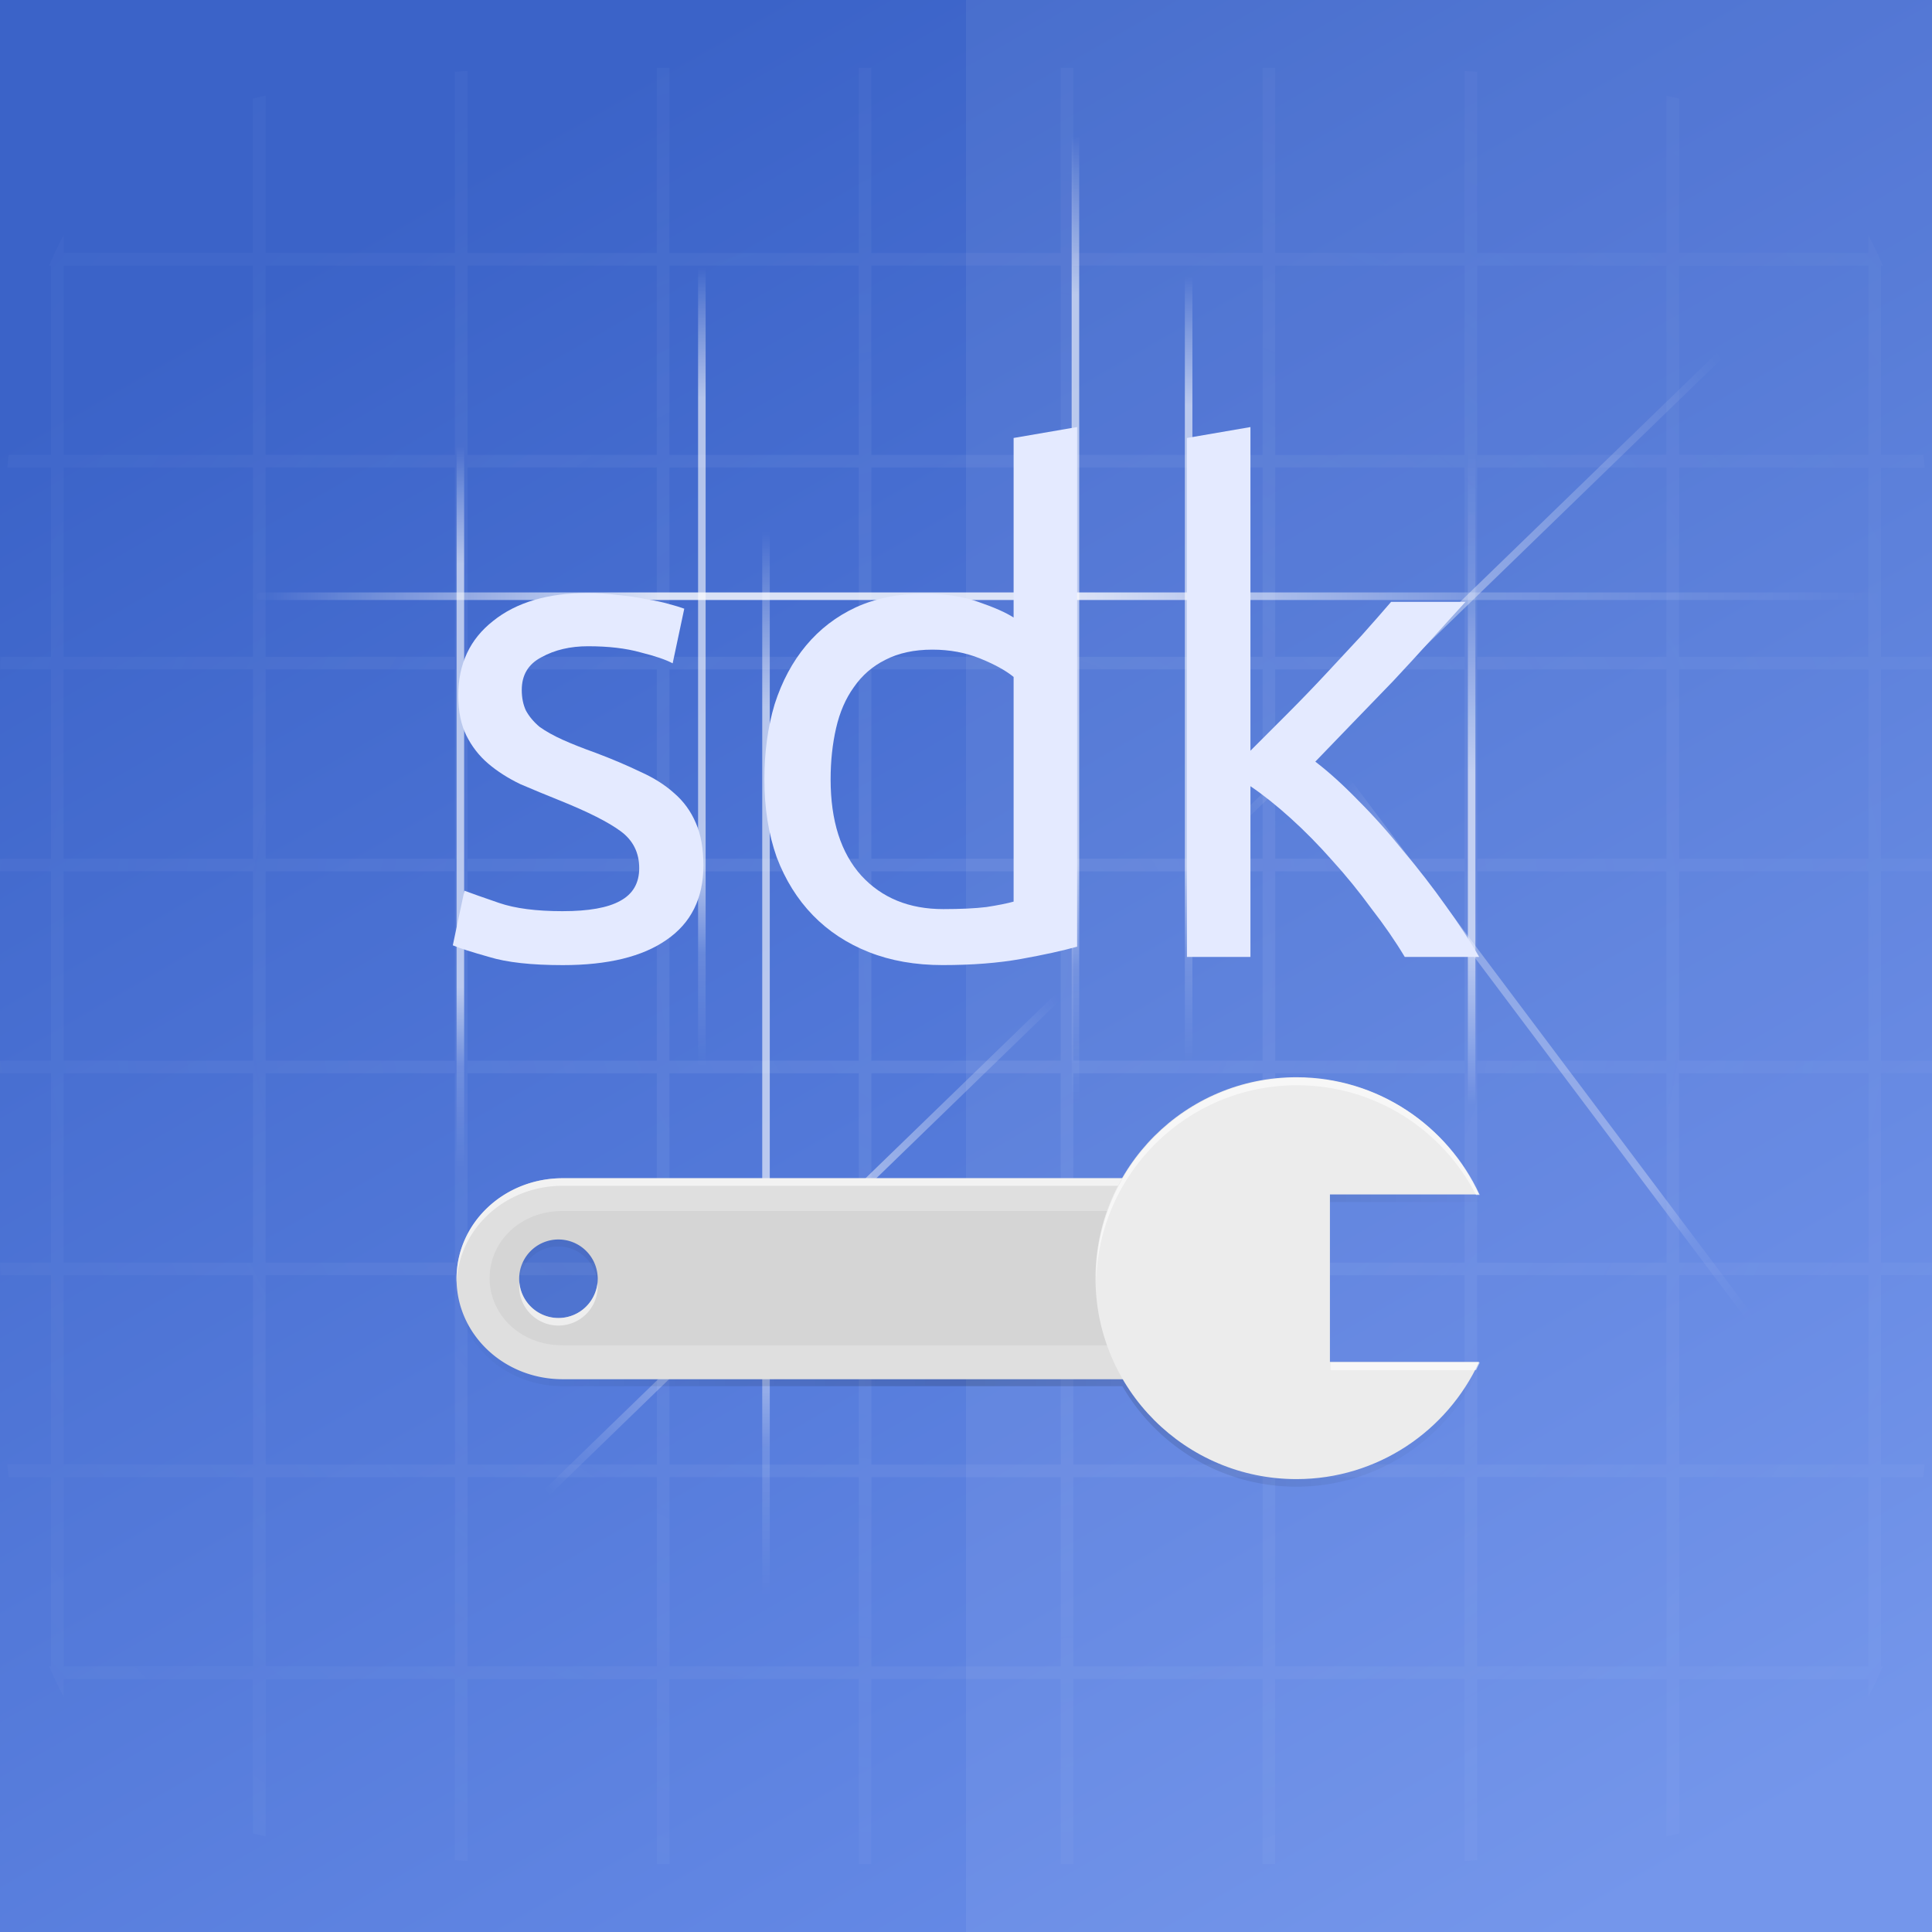 <?xml version="1.0" encoding="UTF-8" standalone="no"?>
<!-- Created with Inkscape (http://www.inkscape.org/) -->
<svg id="svg3336" xmlns:rdf="http://www.w3.org/1999/02/22-rdf-syntax-ns#" style="enable-background:new" xmlns="http://www.w3.org/2000/svg" height="512" viewBox="0 0 512 512" width="512" version="1.1" xmlns:cc="http://creativecommons.org/ns#" xmlns:xlink="http://www.w3.org/1999/xlink" xmlns:dc="http://purl.org/dc/elements/1.1/">
 <defs id="defs3338">
  <linearGradient id="linearGradient4287" y2="16" gradientUnits="userSpaceOnUse" x2="170.87" y1="496" x1="448">
   <stop id="stop7539-2" style="stop-color:#6b8fea" offset="0"/>
   <stop id="stop7541-5" style="stop-color:#3b63c8" offset="1"/>
  </linearGradient>
  <radialGradient id="radialGradient4351" gradientUnits="userSpaceOnUse" cy="256" cx="256" gradientTransform="matrix(1.672 0 0 1.58 -140.1 -116.57)" r="256">
   <stop id="stop4608" style="stop-color:#e4eaff" offset="0"/>
   <stop id="stop4616" style="stop-color:#e4eaff;stop-opacity:.355" offset="0.6"/>
   <stop id="stop4610" style="stop-color:#e4eaff;stop-opacity:.167" offset="1"/>
  </radialGradient>
  <linearGradient id="linearGradient4591" y2="409.78" xlink:href="#linearGradient4367" gradientUnits="userSpaceOnUse" x2="105.81" gradientTransform="matrix(-.278 .204 .468 .654 301.92 59.437)" y1="188.63" x1="119.6"/>
  <linearGradient id="linearGradient4367">
   <stop id="stop4369-0" style="stop-color:#fff;stop-opacity:0" offset="0"/>
   <stop id="stop4371" style="stop-color:#fff" offset=".164"/>
   <stop id="stop4373" style="stop-color:#fff" offset=".75"/>
   <stop id="stop4375-7" style="stop-color:#fff;stop-opacity:.247" offset=".859"/>
   <stop id="stop4377-4" style="stop-color:#fff;stop-opacity:0" offset="1"/>
  </linearGradient>
  <linearGradient id="linearGradient4587" y2="409.78" gradientUnits="userSpaceOnUse" x2="105.81" gradientTransform="matrix(.47 .459 -1.063 1.089 530.04 -100.16)" y1="125.15" x1="122.9">
   <stop id="stop3878-8-4" style="stop-color:#fff;stop-opacity:0" offset="0"/>
   <stop id="stop3884-0-6" style="stop-color:#fff;stop-opacity:.749" offset=".267"/>
   <stop id="stop3882-0-3" style="stop-color:#fff;stop-opacity:0" offset=".416"/>
   <stop id="stop3888-1-2" style="stop-color:#fff;stop-opacity:0" offset=".564"/>
   <stop id="stop3886-7-4" style="stop-color:#fff" offset=".779"/>
   <stop id="stop3880-8-9" style="stop-color:#fff;stop-opacity:0" offset="1"/>
  </linearGradient>
  <linearGradient id="linearGradient4583" y2="293.76" xlink:href="#linearGradient3844-0-4" gradientUnits="userSpaceOnUse" x2="123.92" gradientTransform="matrix(.961 0 0 -1.04 272.32 423.02)" y1="125.15" x1="122.9"/>
  <linearGradient id="linearGradient3844-0-4">
   <stop id="stop3846-1-9" style="stop-color:#fff;stop-opacity:0" offset="0"/>
   <stop id="stop3852-3-6" style="stop-color:#fff" offset=".25"/>
   <stop id="stop3850-8-0" style="stop-color:#fff" offset=".5"/>
   <stop id="stop3854-9-1" style="stop-color:#fff;stop-opacity:.247" offset=".75"/>
   <stop id="stop3848-7-4" style="stop-color:#fff;stop-opacity:0" offset="1"/>
  </linearGradient>
  <linearGradient id="linearGradient4578" y2="293.76" xlink:href="#linearGradient4367" gradientUnits="userSpaceOnUse" x2="123.92" gradientTransform="matrix(.861 0 0 1.236 209.58 -81.422)" y1="125.15" x1="122.9"/>
  <linearGradient id="linearGradient4574" y2="293.76" xlink:href="#linearGradient4367" gradientUnits="userSpaceOnUse" x2="123.92" gradientTransform="matrix(.657 0 0 1.522 204.54 -154.42)" y1="125.15" x1="122.9"/>
  <linearGradient id="linearGradient4570" y2="293.76" xlink:href="#linearGradient4367" gradientUnits="userSpaceOnUse" x2="123.92" gradientTransform="matrix(.598 0 0 1.673 129.81 -68.367)" y1="125.15" x1="122.9"/>
  <linearGradient id="linearGradient4566" y2="293.76" xlink:href="#linearGradient4367" gradientUnits="userSpaceOnUse" x2="123.92" gradientTransform="matrix(0.797 0 0 1.255 88.425 -86.151)" y1="125.15" x1="122.9"/>
  <linearGradient id="linearGradient4562" y2="293.76" xlink:href="#linearGradient4367" gradientUnits="userSpaceOnUse" x2="123.92" gradientTransform="matrix(.882 0 0 1.134 14.016 -23.708)" y1="125.15" x1="122.9"/>
  <linearGradient id="linearGradient4506" y2="164.45" xlink:href="#linearGradient3844-0-4" gradientUnits="userSpaceOnUse" x2="468.79" gradientTransform="matrix(1.075 0 0 .93 -5.187 5.065)" y1="164.45" x1="66.878"/>
  <linearGradient id="linearGradient4608" y2="120" spreadMethod="reflect" gradientUnits="userSpaceOnUse" x2="178.36" y1="232" x1="178.36">
   <stop id="stop4604" offset="0"/>
   <stop id="stop4606" style="stop-opacity:0" offset="1"/>
  </linearGradient>
  <filter id="filter4646" style="color-interpolation-filters:sRGB" height="1.34" width="1.134" y="-.17" x="-.067">
   <feGaussianBlur id="feGaussianBlur4648" stdDeviation="6.24"/>
  </filter>
  <filter id="filter4655" style="color-interpolation-filters:sRGB" height="1.042" width="1.017" y="-.021" x="-.008">
   <feGaussianBlur id="feGaussianBlur4657" stdDeviation="0.78"/>
  </filter>
 </defs>
 <g id="layer3">
  <path id="rect4158" style="color:#000000;enable-background:accumulate;fill:url(#linearGradient4287)" d="m0 0v183.9 144.2 183.9h512v-183.9-144.2-183.9h-512z"/>
  <path id="path4580" style="color-rendering:auto;text-decoration-color:#000000;color:#000000;shape-rendering:auto;solid-color:#000000;text-decoration-line:none;fill:url(#radialGradient4351);mix-blend-mode:normal;block-progression:tb;opacity:.094;shape-padding:0;text-indent:0;image-rendering:auto;white-space:normal;text-decoration-style:solid;isolation:auto;enable-background:accumulate;text-transform:none" d="m206.06 50v49.033h-50.168v-48.205c-1.126 0.052-2.237 0.108-3.344 0.166v48.039h-50.168v-41.723c-1.132 0.272-2.249 0.551-3.346 0.842v40.881h-50.168v-4.697c-1.377 2.539-2.653 5.215-3.826 8.041h0.482v50.168h-11.244c-0.104 1.105-0.205 2.218-0.301 3.346h11.545v50.168h-13.473c-0.008 1.1-0.012 2.229-0.018 3.344h13.49v50.168h-13.521v3.346h13.521v50.168h-13.521v3.344h13.521v50.168h-13.49c0.005 1.116 0.009 2.245 0.018 3.346h13.473v50.168h-11.545c0.095 1.127 0.197 2.24 0.301 3.344h11.244v50.168h-0.484c1.174 2.826 2.45 5.501 3.828 8.041v-4.697h50.168v40.883c1.097 0.291 2.214 0.57 3.346 0.842v-41.725h50.168v48.039c1.107 0.058 2.217 0.114 3.344 0.166v-48.205h50.168v49.035h3.346v-49.035h50.168v49.035h3.344v-49.035h50.168v49.035h3.346v-49.035h50.168v49.035h3.344v-49.035h50.168v48.205c1.127-0.052 2.239-0.108 3.346-0.166v-48.039h50.168v41.725c1.131-0.272 2.247-0.551 3.344-0.842v-40.883h50.168v4.697c1.378-2.54 2.654-5.215 3.828-8.041h-0.484v-50.168h11.244c0.104-1.104 0.205-2.216 0.301-3.344h-11.545v-50.168h13.473c0.008-1.101 0.012-2.23 0.018-3.346h-13.49v-50.168h13.521v-3.344h-13.521v-50.168h13.521v-3.346h-13.521v-50.168h13.49c-0.005-1.115-0.01-2.244-0.018-3.344h-13.473v-50.168h11.545c-0.096-1.128-0.197-2.241-0.301-3.346h-11.244v-50.168h0.482c-1.173-2.825-2.449-5.502-3.826-8.041v4.697h-50.168v-40.881c-1.097-0.291-2.212-0.57-3.344-0.842v41.723h-50.168v-48.039c-1.107-0.058-2.219-0.114-3.346-0.166v48.205h-50.168v-49.033h-3.344v49.033h-50.168v-49.033h-3.346v49.033h-50.168v-49.033h-3.344v49.033h-50.168v-49.033h-3.346zm-157.19 52.377h50.168v50.168h-50.168v-50.168zm53.514 0h50.168v50.168h-50.168v-50.168zm53.512 0h50.168v50.168h-50.168v-50.168zm53.514 0h50.168v50.168h-50.168v-50.168zm53.512 0h50.168v50.168h-50.168v-50.168zm53.514 0h50.168v50.168h-50.168v-50.168zm53.512 0h50.168v50.168h-50.168v-50.168zm53.514 0h50.168v50.168h-50.168v-50.168zm53.512 0h50.168v50.168h-50.168v-50.168zm-428.1 53.514h50.168v50.168h-50.168v-50.168zm53.514 0h50.168v50.168h-50.168v-50.168zm53.512 0h50.168v50.168h-50.168v-50.168zm53.514 0h50.168v50.168h-50.168v-50.168zm53.512 0h50.168v50.168h-50.168v-50.168zm53.514 0h50.168v50.168h-50.168v-50.168zm53.512 0h50.168v50.168h-50.168v-50.168zm53.514 0h50.168v50.168h-50.168v-50.168zm53.512 0h50.168v50.168h-50.168v-50.168zm-428.1 53.512h50.168v50.168h-50.168v-50.168zm53.514 0h50.168v50.168h-50.168v-50.168zm53.512 0h50.168v50.168h-50.168v-50.168zm53.514 0h50.168v50.168h-50.168v-50.168zm53.512 0h50.168v50.168h-50.168v-50.168zm53.514 0h50.168v50.168h-50.168v-50.168zm53.512 0h50.168v50.168h-50.168v-50.168zm53.514 0h50.168v50.168h-50.168v-50.168zm53.512 0h50.168v50.168h-50.168v-50.168zm-428.1 53.514h50.168v50.168h-50.168v-50.168zm53.514 0h50.168v50.168h-50.168v-50.168zm53.512 0h50.168v50.168h-50.168v-50.168zm53.514 0h50.168v50.168h-50.168v-50.168zm53.512 0h50.168v50.168h-50.168v-50.168zm53.514 0h50.168v50.168h-50.168v-50.168zm53.512 0h50.168v50.168h-50.168v-50.168zm53.514 0h50.168v50.168h-50.168v-50.168zm53.512 0h50.168v50.168h-50.168v-50.168zm-428.1 53.512h50.168v50.168h-50.168v-50.168zm53.514 0h50.168v50.168h-50.168v-50.168zm53.512 0h50.168v50.168h-50.168v-50.168zm53.514 0h50.168v50.168h-50.168v-50.168zm53.512 0h50.168v50.168h-50.168v-50.168zm53.514 0h50.168v50.168h-50.168v-50.168zm53.512 0h50.168v50.168h-50.168v-50.168zm53.514 0h50.168v50.168h-50.168v-50.168zm53.512 0h50.168v50.168h-50.168v-50.168zm-428.1 53.514h50.168v50.168h-50.168v-50.168zm53.514 0h50.168v50.168h-50.168v-50.168zm53.512 0h50.168v50.168h-50.168v-50.168zm53.514 0h50.168v50.168h-50.168v-50.168zm53.512 0h50.168v50.168h-50.168v-50.168zm53.514 0h50.168v50.168h-50.168v-50.168zm53.512 0h50.168v50.168h-50.168v-50.168zm53.514 0h50.168v50.168h-50.168v-50.168zm53.512 0h50.168v50.168h-50.168v-50.168zm-428.1 53.512h50.168v50.168h-50.168v-50.168zm53.514 0h50.168v50.168h-50.168v-50.168zm53.512 0h50.168v50.168h-50.168v-50.168zm53.514 0h50.168v50.168h-50.168v-50.168zm53.512 0h50.168v50.168h-50.168v-50.168zm53.514 0h50.168v50.168h-50.168v-50.168zm53.512 0h50.168v50.168h-50.168v-50.168zm53.514 0h50.168v50.168h-50.168v-50.168zm53.512 0h50.168v50.168h-50.168v-50.168z" transform="translate(-32,-32)"/>
  <path id="rect4238" style="opacity:0.06;color:#000000;enable-background:accumulate;fill:#fff" d="m256 0v18 476 18h256v-183.9-144.2-183.9h-256z"/>
 </g>
 <g id="layer4">
  <path id="path4505-6" d="m219.31 124-35.188 71.656v59.25c-4.94 5.788-10.339 11.62-15.969 17.25-18.503 18.503-39.248 34.687-53.125 39.312l-23.374-23.35-71.656 35.19v170.69h256v-317.56c-15.42-33.45-32.37-45.92-56.69-52.44zm-97.56 229c0.007-0.005 0.024 0.005 0.031 0-2.611 1.63-5.251 3.227-7.906 4.812 2.656-1.586 5.264-3.182 7.875-4.812zm-24.094 14.062c0.008-0.004 0.023 0.004 0.031 0-2.742 1.499-5.529 2.981-8.312 4.438 2.784-1.457 5.539-2.939 8.281-4.438z" style="opacity:.05;fill-opacity:0;color:#000000;enable-background:accumulate"/>
  <g id="g4494" style="enable-background:new">
   <path id="path4498" d="m68.908 158h427.82" style="opacity:.8;stroke-linejoin:round;stroke-width:2;color:#000000;stroke:url(#linearGradient4506);stroke-linecap:round;enable-background:accumulate;fill:none"/>
   <path id="path4554" d="m122 117.9v190.9" style="opacity:.6;stroke-linejoin:round;stroke-width:2;color:#000000;stroke:url(#linearGradient4562);stroke-linecap:round;enable-background:accumulate;fill:none"/>
   <path id="path4564" style="opacity:.6;stroke-linejoin:round;stroke-width:2;color:#000000;stroke:url(#linearGradient4566);stroke-linecap:round;enable-background:accumulate;fill:none" d="m186 70.57v211.27"/>
   <path id="path4568" d="m203 140.57v281.66" style="opacity:.6;stroke-linejoin:round;stroke-width:2;color:#000000;stroke:url(#linearGradient4570);stroke-linecap:round;enable-background:accumulate;fill:none"/>
   <path id="path4572" style="opacity:.6;stroke-linejoin:round;stroke-width:2;color:#000000;stroke:url(#linearGradient4574);stroke-linecap:round;enable-background:accumulate;fill:none" d="m285 35.635v256.2"/>
   <path id="path4576" d="m315 73v208.17" style="opacity:.6;stroke-linejoin:round;stroke-width:2;color:#000000;stroke:url(#linearGradient4578);stroke-linecap:round;enable-background:accumulate;fill:none"/>
   <path id="path4581" style="opacity:.6;stroke-linejoin:round;stroke-width:2;color:#000000;stroke:url(#linearGradient4583);stroke-linecap:round;enable-background:accumulate;fill:none" d="m390 293.07v-175.17"/>
   <path id="path4585" d="m455.89 94.054-324.93 314.98" style="opacity:.6;stroke-linejoin:round;stroke-width:2;color:#000000;stroke:url(#linearGradient4587);stroke-linecap:round;enable-background:accumulate;fill:none"/>
   <path id="path4589" style="opacity:.3;stroke-linejoin:round;stroke-width:2;color:#000000;stroke:url(#linearGradient4591);stroke-linecap:round;enable-background:accumulate;fill:none" d="m356.47 206.33 113.59 151.31"/>
   <g id="text4256" style="enable-background:new;fill:#e4eaff" transform="translate(-1e-6,-7)">
    <path id="path4600" d="m149.13 248.47q10.314 0 15.2-2.714 5.067-2.714 5.067-8.686 0-6.152-4.886-9.771t-16.105-8.143q-5.429-2.171-10.495-4.343-4.886-2.352-8.505-5.429-3.619-3.076-5.79-7.419-2.171-4.343-2.171-10.676 0-12.486 9.229-19.724 9.229-7.419 25.152-7.419 3.981 0 7.962 0.543 3.981 0.362 7.419 1.086 3.438 0.543 5.971 1.267 2.714 0.724 4.162 1.267l-3.076 14.476q-2.714-1.448-8.505-2.895-5.79-1.629-13.933-1.629-7.057 0-12.305 2.895-5.248 2.714-5.248 8.686 0 3.076 1.086 5.429 1.267 2.352 3.619 4.343 2.533 1.81 6.152 3.438 3.619 1.629 8.686 3.438 6.695 2.533 11.943 5.067 5.248 2.352 8.867 5.609 3.8 3.257 5.79 7.962 1.99 4.524 1.99 11.219 0 13.029-9.771 19.724-9.591 6.695-27.505 6.695-12.486 0-19.543-2.171-7.057-1.99-9.591-3.076l3.076-14.476q2.895 1.086 9.229 3.257 6.333 2.171 16.829 2.171z" style="fill:#e4eaff"/>
    <path id="path4602" d="m268.62 186.4q-3.076-2.533-8.867-4.886t-12.667-2.352q-7.238 0-12.486 2.714-5.067 2.533-8.324 7.238-3.257 4.524-4.705 10.857-1.448 6.333-1.448 13.571 0 16.467 8.143 25.514 8.143 8.867 21.714 8.867 6.876 0 11.4-0.543 4.705-0.724 7.238-1.448v-59.533zm0-63.333 16.829-2.895v137.7q-5.79 1.629-14.838 3.257-9.048 1.629-20.81 1.629-10.857 0-19.543-3.438-8.686-3.438-14.838-9.771-6.152-6.333-9.591-15.381-3.257-9.229-3.257-20.629 0-10.857 2.714-19.905 2.895-9.048 8.324-15.562 5.429-6.514 13.21-10.133 7.962-3.619 18.095-3.619 8.143 0 14.295 2.171 6.333 2.171 9.409 4.162v-47.591z" style="fill:#e4eaff"/>
    <path id="path4604" d="m348.57 208.84q5.429 4.162 11.4 10.314 6.152 6.152 11.943 13.39 5.971 7.057 11.219 14.476 5.248 7.238 8.867 13.571h-19.724q-3.8-6.333-8.867-12.848-4.886-6.695-10.314-12.667-5.429-6.152-11.038-11.219-5.609-5.067-10.676-8.505v45.238h-16.829v-137.52l16.829-2.895v85.772q4.343-4.343 9.591-9.591t10.314-10.676q5.067-5.429 9.591-10.314 4.524-5.067 7.781-8.867h19.724q-4.162 4.524-9.048 9.952t-10.133 11.038q-5.248 5.429-10.676 11.038-5.248 5.429-9.952 10.314z" style="fill:#e4eaff"/>
   </g>
  </g>
  <g id="g4324" style="enable-background:new" transform="matrix(0 -1.21 -1.21 0 537.17 556.54)">
   <path id="path4650" style="opacity:.1;filter:url(#filter4655);enable-background:new" d="m222.37 160c0 16.29-8.857 30.503-22.012 38.113v122.64c0 12.877-9.812 23.243-22 23.243s-22-10.366-22-23.243v-122.64c-13.154-7.61-22.012-21.823-22.012-38.113 0-17.742 10.55-33.035 25.673-40v32.665h36.676v-32.665c15.123 6.965 25.675 22.258 25.675 40zm-35.415 161.69a8.597 8.597 0 0 0 -8.597 -8.597 8.597 8.597 0 0 0 -8.597 8.597 8.597 8.597 0 0 0 8.597 8.597 8.597 8.597 0 0 0 8.597 -8.597z"/>
   <path id="path4597" style="opacity:.4;filter:url(#filter4646);enable-background:new;fill:url(#linearGradient4608)" d="m222.37 160c0 16.29-8.857 30.503-22.012 38.113v122.64c0 12.877-9.812 23.243-22 23.243s-22-10.366-22-23.243v-122.64c-13.154-7.61-22.012-21.823-22.012-38.113 0-17.742 10.55-33.035 25.673-40v32.665h36.676v-32.665c15.123 6.965 25.675 22.258 25.675 40zm-35.415 161.69a8.597 8.597 0 0 0 -8.597 -8.597 8.597 8.597 0 0 0 -8.597 8.597 8.597 8.597 0 0 0 8.597 8.597 8.597 8.597 0 0 0 8.597 -8.597z"/>
   <path id="rect2921" style="enable-background:new;fill:#dfdfdf" d="m149.13 294.15c-15.578 0-28.119 11.871-28.119 26.615 0 14.745 12.541 26.615 28.119 26.615h152.24c15.578 0 28.121-11.871 28.121-26.615 0-14.745-12.543-26.615-28.121-26.615h-152.24zm-1.13 16.22a10.4 10.4 0 0 1 10.4 10.4 10.4 10.4 0 0 1 -10.4 10.4 10.4 10.4 0 0 1 -10.4 -10.4 10.4 10.4 0 0 1 10.4 -10.4z" transform="matrix(0 -.827 -.827 0 445.16 444.03)"/>
   <path id="path4755" d="m143.29 160c0 13.649 7.397 25.456 18.375 31.807 2.199 1.273 3.637 3.766 3.637 6.307v122.64c0 9.176 6.659 15.959 14.715 15.959 8.056 0 14.715-6.783 14.715-15.959v-122.64c0-2.541 1.438-5.034 3.637-6.307 10.978-6.351 18.375-18.157 18.375-31.807z" style="opacity:0.14;enable-background:new;fill-opacity:.327"/>
   <path id="path4388" style="opacity:.6;enable-background:new;fill:#fff" d="m149.13 294.15c-15.578 0-28.119 11.871-28.119 26.615 0 0.336 0.015 0.667 0.027 1 0.553-14.277 12.868-25.615 28.092-25.615h152.24c15.224 0 27.541 11.339 28.094 25.615 0.013-0.333 0.027-0.664 0.027-1 0-14.745-12.543-26.615-28.121-26.615h-152.24zm-11.479 27.576a10.4 10.4 0 0 0 -0.053 1.039 10.4 10.4 0 0 0 10.4 10.4 10.4 10.4 0 0 0 10.4 -10.4 10.4 10.4 0 0 0 -0.05 -0.96 10.4 10.4 0 0 1 -10.35 9.36 10.4 10.4 0 0 1 -10.35 -9.44z" transform="matrix(0 -.827 -.827 0 445.16 444.03)"/>
   <path id="path2917" d="m161.67 120c-15.12 6.97-25.67 22.26-25.67 40 0 24.307 19.705 44.011 44.011 44.011 24.307 0 44.011-19.705 44.011-44.011 0-17.742-10.55-33.035-25.673-40v32.665h-36.676v-32.665z" style="enable-background:new;fill:#ececec"/>
   <path id="path4369" style="opacity:.6;enable-background:new;fill:#fff" d="m343.61 267.52c-29.406 0-53.244 23.838-53.244 53.244 0 0.335 0.019 0.666 0.025 1 0.535-28.942 24.148-52.244 53.219-52.244 20.672 0 38.592 11.843 47.414 29.061h0.977c-8.426-18.295-26.927-31.061-48.391-31.061zm8.873 75.43v2h38.541c0.338-0.66 0.666-1.325 0.977-2h-39.518z" transform="matrix(0 -.827 -.827 0 445.16 444.03)"/>
  </g>
 </g>
</svg>
